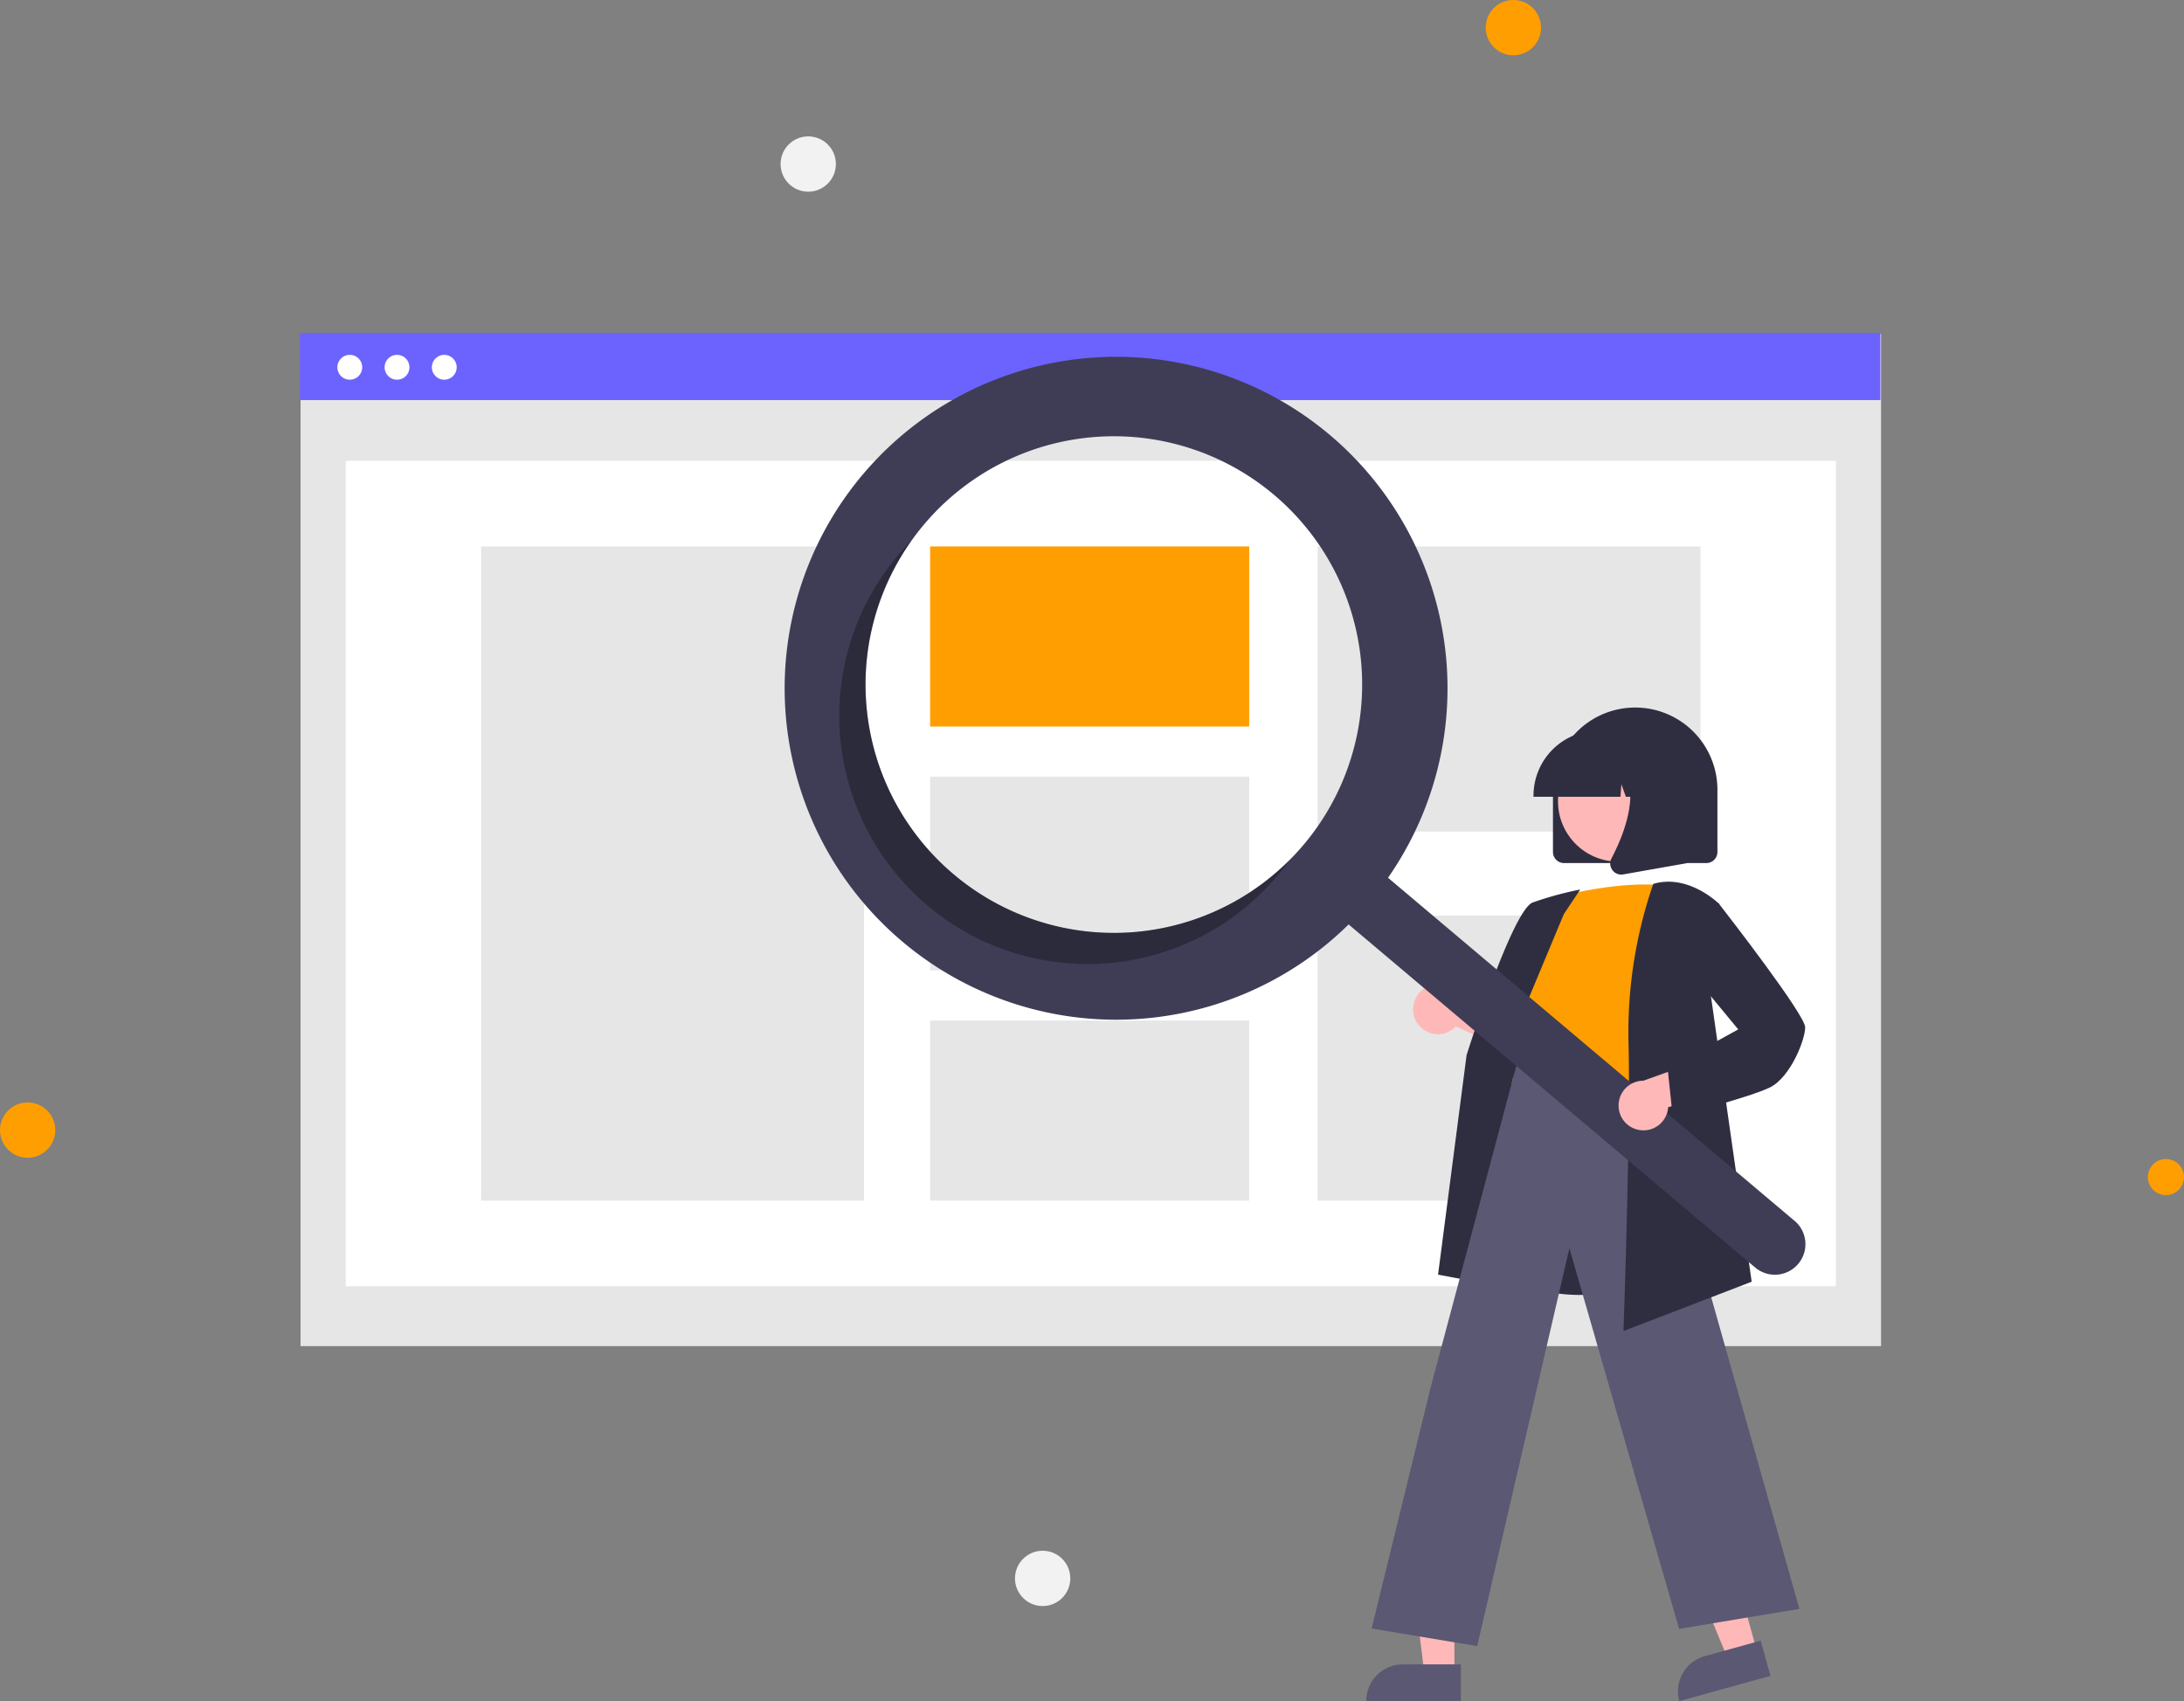 <svg xmlns="http://www.w3.org/2000/svg" width="242.448" height="188.831" viewBox="0 0 242.448 188.831">
  <rect x="0" y="0" width="242.448" height="188.831" fill="#808080" stroke="none"/>
  <g id="Ilustracja" transform="translate(-58.776 -349.541)">
    <circle id="Ellipse_6" data-name="Ellipse 6" cx="3.07" cy="3.07" r="3.07" transform="translate(226.776 418.98)" fill="#f2f2f2"/>
    <circle id="Ellipse_10" data-name="Ellipse 10" cx="3.07" cy="3.07" r="3.07" transform="translate(223.706 349.541)" fill="#ff9e00"/>
    <circle id="Ellipse_7" data-name="Ellipse 7" cx="3.07" cy="3.07" r="3.07" transform="translate(148.499 430.235)" fill="#f2f2f2"/>
    <circle id="Ellipse_15" data-name="Ellipse 15" cx="2.003" cy="2.003" r="2.003" transform="translate(297.218 478.197)" fill="#ff9e00"/>
    <circle id="Ellipse_12" data-name="Ellipse 12" cx="1.465" cy="1.465" r="1.465" transform="translate(255.164 461.337)" fill="#ff9e00"/>
    <rect id="Rectangle_10" data-name="Rectangle 10" width="175.452" height="112.367" transform="translate(92.142 386.599)" fill="#e6e6e6"/>
    <rect id="Rectangle_11" data-name="Rectangle 11" width="165.418" height="91.626" transform="translate(97.159 400.693)" fill="#fff"/>
    <path id="Path_21" data-name="Path 21" d="M0,0H175.452V7.454H0Z" transform="translate(92.067 386.5)" fill="#6c63ff"/>
    <circle id="Ellipse_1" data-name="Ellipse 1" cx="1.382" cy="1.382" r="1.382" transform="translate(96.224 388.929)" fill="#fff"/>
    <circle id="Ellipse_2" data-name="Ellipse 2" cx="1.382" cy="1.382" r="1.382" transform="translate(101.468 388.929)" fill="#fff"/>
    <circle id="Ellipse_3" data-name="Ellipse 3" cx="1.382" cy="1.382" r="1.382" transform="translate(106.712 388.929)" fill="#fff"/>
    <rect id="Rectangle_13" data-name="Rectangle 13" width="42.505" height="72.612" transform="translate(112.189 410.2)" fill="#e6e6e6"/>
    <path id="Path_20" data-name="Path 20" d="M0,0H35.421V19.987H0Z" transform="translate(162.031 410.2)" fill="#ff9e00"/>
    <rect id="Rectangle_15" data-name="Rectangle 15" width="35.421" height="21.505" transform="translate(162.031 435.753)" fill="#e6e6e6"/>
    <rect id="Rectangle_16" data-name="Rectangle 16" width="35.421" height="19.987" transform="translate(162.031 462.825)" fill="#e6e6e6"/>
    <rect id="Rectangle_17" data-name="Rectangle 17" width="42.505" height="31.644" transform="translate(205.041 410.2)" fill="#e6e6e6"/>
    <rect id="Rectangle_18" data-name="Rectangle 18" width="42.505" height="31.644" transform="translate(205.041 451.168)" fill="#e6e6e6"/>
    <path id="Path_2" data-name="Path 2" d="M755.712,339.584v-6.812a9.129,9.129,0,1,1,18.257,0v6.813a1.228,1.228,0,0,1-1.226,1.226h-15.8A1.228,1.228,0,0,1,755.712,339.584Z" transform="translate(-524.54 104.533)" fill="#2f2e41"/>
    <path id="Path_3" data-name="Path 3" d="M571.651,503.631l-3.22.891-4.969-11.995,4.752-1.315Z" transform="translate(-317.852 29.143)" fill="#ffb8b8"/>
    <path id="Path_4" data-name="Path 4" d="M4.057,0H10.5V4.057H0A4.057,4.057,0,0,1,4.057,0Z" transform="translate(244.115 534.462) rotate(-15.47)" fill="#5a5873"/>
    <path id="Path_5" data-name="Path 5" d="M457.165,511.473h-3.341l-1.59-12.886h4.931Z" transform="translate(-236.935 23.778)" fill="#ffb8b8"/>
    <path id="Path_6" data-name="Path 6" d="M438.481,542.372h6.443v4.057h-10.5A4.057,4.057,0,0,1,438.481,542.372Z" transform="translate(-223.977 -8.076)" fill="#5a5873"/>
    <path id="Path_7" data-name="Path 7" d="M699.3,440.53a2.74,2.74,0,0,0,4.194.25l8.881,3.994-.808-5-8.31-3.027a2.755,2.755,0,0,0-3.958,3.778Z" transform="translate(-483.102 22.706)" fill="#ffb8b8"/>
    <path id="Path_8" data-name="Path 8" d="M731.289,467.747a18.013,18.013,0,0,1-8.106-1.652,10.468,10.468,0,0,1-5.371-6.422c-1.265-4.006.33-7.941,1.872-11.746a26.245,26.245,0,0,0,2.093-6.781l.082-.779c.365-3.5.68-6.525,2.424-7.659a4.241,4.241,0,0,1,3.717-.1l15,4.873-.551,28.473-.091.03A39.833,39.833,0,0,1,731.289,467.747Z" transform="translate(-496.634 25.528)" fill="#2f2e41"/>
    <path id="Path_9" data-name="Path 9" d="M743.442,396.924s7.358-2.18,13.08-1.363c0,0-3.27,17.985-2.18,23.98s-18.939,2.316-14.851-3.406l1.362-6.812a4.545,4.545,0,0,1-.273-5.995Z" transform="translate(-512.339 52.346)" fill="#ff9e00"/>
    <path id="Path_10" data-name="Path 10" d="M717.973,441.875l-9.068-1.7,3.166-24.363c.213-.68,5.117-16.116,7.344-16.952a38.018,38.018,0,0,1,4.95-1.375l.323-.065-1.818,2.727-7.239,17.346Z" transform="translate(-490.489 50.86)" fill="#2f2e41"/>
    <path id="Path_11" data-name="Path 11" d="M693.564,530.712l-11.716-1.953,6.575-26.848,9.784-36.716.1.652c.008.049.922,4.845,14.483,2.717l.119-.019.033.116,16.391,57.916L715.98,528.8,703.8,486.547Z" transform="translate(-470.805 1.553)" fill="#5a5873"/>
    <path id="Path_12" data-name="Path 12" d="M784.436,444.124l.007-.206c.008-.229.814-22.991.545-32.146a50.5,50.5,0,0,1,2.734-17.22l.024-.064.066-.019c3.848-1.1,7.185,2.181,7.219,2.215l.047.047-1.1,9.041,4.691,32.875Z" transform="translate(-545.437 53.17)" fill="#2f2e41"/>
    <circle id="Ellipse_4" data-name="Ellipse 4" cx="6.693" cy="6.693" r="6.693" transform="translate(231.732 431.799)" fill="#ffb8b8"/>
    <path id="Path_13" data-name="Path 13" d="M747.787,339.864a7.229,7.229,0,0,1,7.221-7.221h1.363a7.229,7.229,0,0,1,7.221,7.221V340h-2.88l-.982-2.75-.2,2.75h-1.488l-.5-1.388-.1,1.388h-9.664Z" transform="translate(-518.775 97.985)" fill="#2f2e41"/>
    <path id="Path_14" data-name="Path 14" d="M779.28,356.2a1.208,1.208,0,0,1-.1-1.283c1.444-2.746,3.466-7.821.782-10.95l-.193-.225h7.79v11.7l-7.077,1.249a1.249,1.249,0,0,1-.217.019,1.221,1.221,0,0,1-.99-.506Z" transform="translate(-541.514 89.914)" fill="#2f2e41"/>
    <path id="Path_15" data-name="Path 15" d="M503.24,189.092a36.793,36.793,0,1,0,2.086,54.337l45.131,38.081a3.39,3.39,0,0,0,4.378-5.178l-.005,0L509.7,238.247a36.8,36.8,0,0,0-6.459-49.155Zm-2.91,45.488a27.565,27.565,0,1,1-3.291-38.844h0A27.565,27.565,0,0,1,500.33,234.58Z" transform="translate(-296.838 208.729)" fill="#3f3d56"/>
    <path id="Path_16" data-name="Path 16" d="M477.671,292.322a27.567,27.567,0,0,1-4.678-37.057q-.791.8-1.529,1.668A27.565,27.565,0,1,0,513.6,292.486q.736-.873,1.387-1.788A27.567,27.567,0,0,1,477.671,292.322Z" transform="translate(-313.022 154.278)" opacity="0.3"/>
    <path id="Path_17" data-name="Path 17" d="M784.56,472.764a2.74,2.74,0,0,0,3.385-2.489l9.383-2.6-3.814-3.325-8.326,2.983a2.755,2.755,0,0,0-.629,5.435Z" transform="translate(-543.987 2.172)" fill="#ffb8b8"/>
    <path id="Path_18" data-name="Path 18" d="M803,426.712l-.571-5.424,7.838-4.324-5.11-6.186.834-6.949,2.076-.89.065.083c.979,1.259,9.566,12.339,9.566,13.709,0,1.407-1.643,5.538-3.89,6.662-2.168,1.084-10.309,3.191-10.654,3.28Z" transform="translate(-558.528 46.845)" fill="#2f2e41"/>
    <circle id="Ellipse_13" data-name="Ellipse 13" cx="3.07" cy="3.07" r="3.07" transform="translate(171.451 521.68)" fill="#f2f2f2"/>
    <circle id="Ellipse_16" data-name="Ellipse 16" cx="3.07" cy="3.07" r="3.07" transform="translate(145.429 364.68)" fill="#f2f2f2"/>
    <circle id="Ellipse_14" data-name="Ellipse 14" cx="3.07" cy="3.07" r="3.07" transform="translate(58.776 471.917)" fill="#ff9e00"/>
  </g>
</svg>
